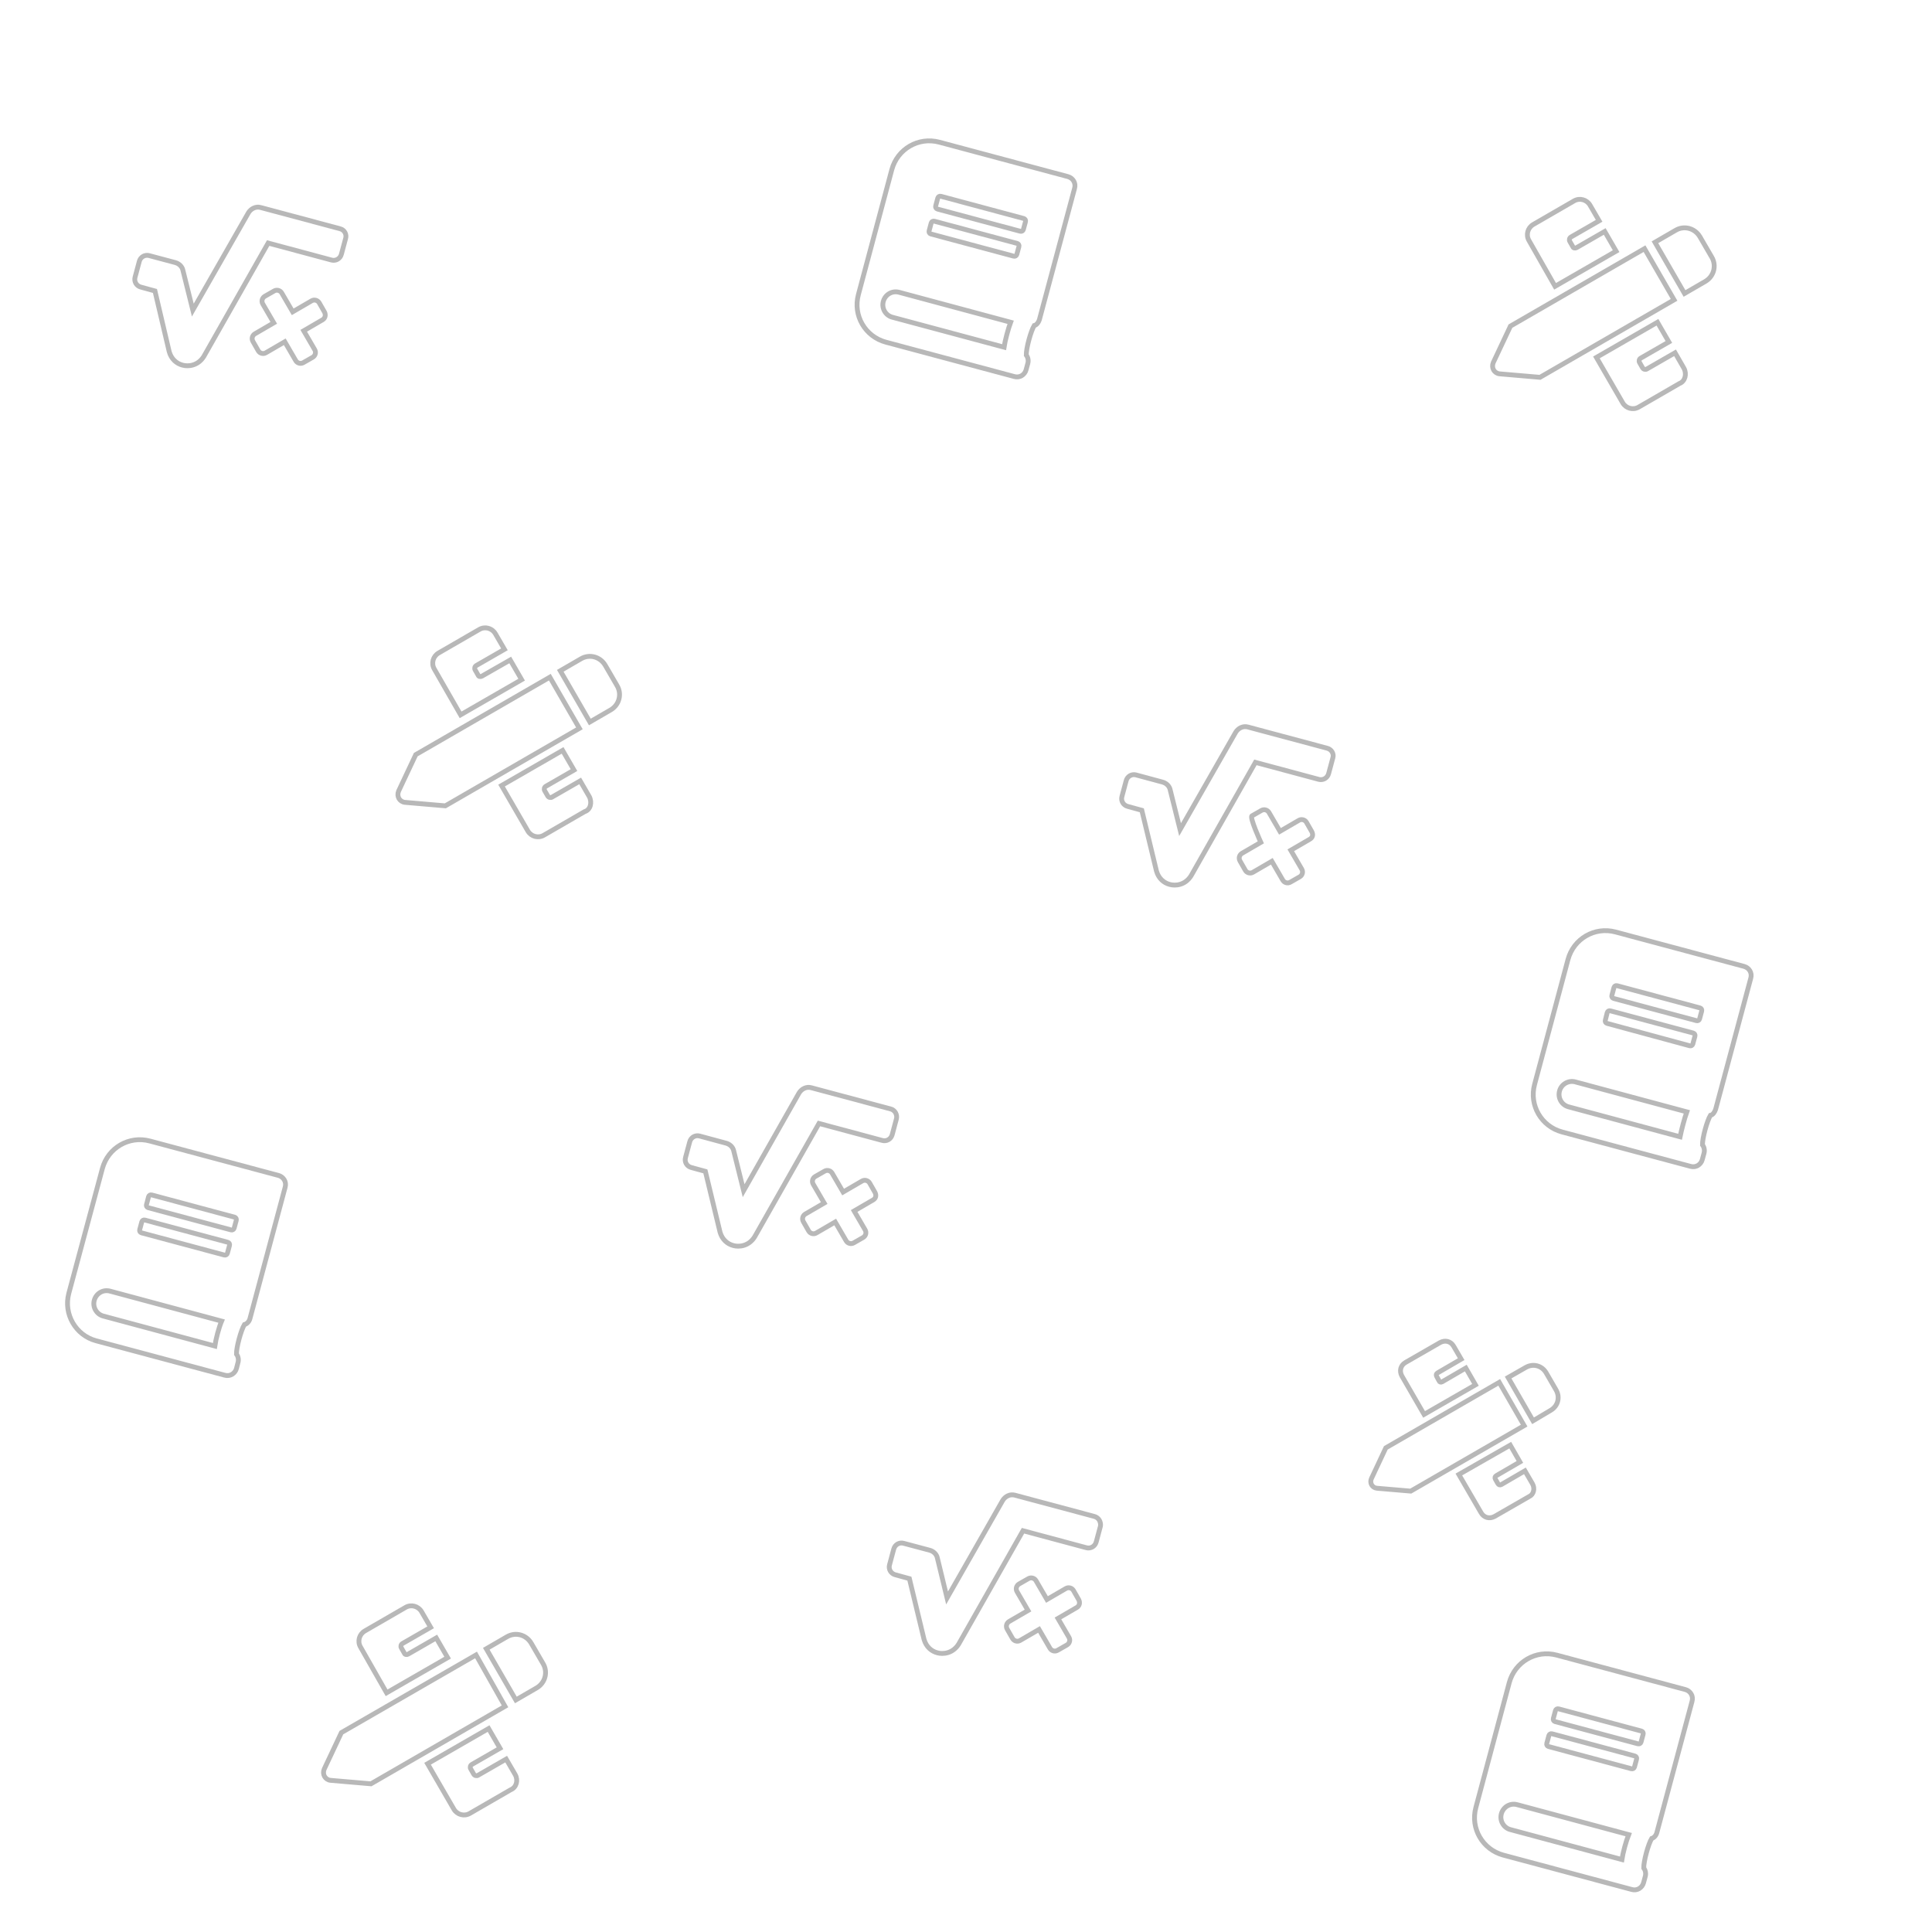 <?xml version="1.0" encoding="utf-8"?>
<!-- Generator: Adobe Illustrator 22.0.1, SVG Export Plug-In . SVG Version: 6.00 Build 0)  -->
<svg version="1.1" id="Слой_2_1_" xmlns="http://www.w3.org/2000/svg" xmlns:xlink="http://www.w3.org/1999/xlink" x="0px"
	 y="0px" viewBox="0 0 1000 1000" style="enable-background:new 0 0 1000 1000;" xml:space="preserve">
<style type="text/css">
	.st0{opacity:0.5;fill:none;stroke:#737373;stroke-width:2.5;stroke-miterlimit:10;enable-background:new    ;}
</style>
<path class="st0" d="M804.9,148.2l31.6-18.2l-5.9-10.2l-14.6,8.4c-0.7,0.4-1.7,0.2-1.9-0.5l0,0l-1.6-2.8c-0.4-0.7-0.2-1.7,0.6-2.2
	l14.6-8.4l-4.7-8.1c-1.7-2.9-5.4-3.9-8.3-2.2l-21.1,12.2c-2.9,1.7-3.9,5.4-2.2,8.3L804.9,148.2L804.9,148.2z M882.6,145.7
	c4.5-2.6,6-8.2,3.4-12.6l-6.1-10.5c-2.6-4.5-8.2-6-12.6-3.4l-10.7,6.2l15.3,26.5L882.6,145.7L882.6,145.7z M851.2,128.7l-69.4,40.1
	l-8.9,18.9c-1.1,2.7,0.5,5.5,3.3,5.8l20.9,1.8l69.4-40.1L851.2,128.7z M871.6,190.6l-4.6-8l-14.6,8.4c-0.7,0.4-1.7,0.2-2.2-0.6
	l-1.6-2.8c-0.4-0.7-0.2-1.7,0.6-2.2l14.6-8.4l-5.9-10.2L826.3,185l13.6,23.5c1.7,2.9,5.4,3.9,8.3,2.2l21.1-12.2
	C872.2,197.4,873.2,193.6,871.6,190.6L871.6,190.6z"/>
<path class="st0" d="M238.4,370l31.6-18.2l-5.9-10.2l-14.7,8.4c-0.7,0.4-1.7,0.2-1.9-0.5l0,0l-1.6-2.8c-0.4-0.7-0.2-1.7,0.6-2.2
	l14.6-8.4l-4.7-8.1c-1.7-2.9-5.4-3.9-8.3-2.2L227,338c-2.9,1.7-3.9,5.4-2.2,8.3L238.4,370L238.4,370z M316,367.5
	c4.5-2.6,6-8.2,3.4-12.6l-6.1-10.5c-2.6-4.5-8.2-6-12.6-3.4l-10.7,6.2l15.3,26.5L316,367.5L316,367.5z M284.6,350.5l-69.4,40.1
	l-8.9,18.9c-1.1,2.7,0.5,5.5,3.3,5.8l20.9,1.8l69.4-40.1L284.6,350.5z M305,412.3l-4.7-8.1l-14.6,8.4c-0.7,0.4-1.7,0.2-2.2-0.6
	l-1.6-2.8c-0.4-0.7-0.2-1.7,0.6-2.2l14.6-8.4l-5.9-10.2l-31.6,18.2l13.6,23.5c1.7,2.9,5.4,3.9,8.3,2.2l21.1-12.2
	C305.6,419.2,306.6,415.4,305,412.3L305,412.3z"/>
<path class="st0" d="M200.1,876.2l31.6-18.2l-5.9-10.2l-14.6,8.4c-0.7,0.4-1.7,0.2-1.9-0.5l0,0l-1.6-2.8c-0.4-0.7-0.2-1.7,0.6-2.2
	l14.6-8.4l-4.7-8.1c-1.7-2.9-5.4-3.9-8.3-2.2l-21.1,12.2c-2.9,1.7-3.9,5.4-2.2,8.3L200.1,876.2L200.1,876.2z M277.7,873.7
	c4.5-2.6,6-8.2,3.4-12.6l-6.1-10.5c-2.6-4.5-8.2-6-12.6-3.4l-10.7,6.2l15.3,26.5L277.7,873.7L277.7,873.7z M246.4,856.6l-69.7,40.2
	l-8.9,18.9c-1.1,2.7,0.5,5.5,3.3,5.8l20.9,1.8l69.4-40.1L246.4,856.6z M266.7,918.6l-4.7-8.1l-14.6,8.4c-0.7,0.4-1.7,0.2-2.2-0.6
	l-1.6-2.8c-0.4-0.7-0.2-1.7,0.6-2.2l14.6-8.4l-5.9-10.2l-31.6,18.2l13.6,23.5c1.7,2.9,5.4,3.9,8.3,2.2l21.1-12.2
	C267.3,925.2,268.3,921.5,266.7,918.6L266.7,918.6z"/>
<path class="st0" d="M737.1,732.1l26.6-15.3l-5-8.7l-12.2,7.1c-0.7,0.4-1.4,0.2-1.6-0.4l0,0l-1.3-2.4c-0.4-0.7-0.2-1.4,0.5-1.8
	l12.2-7.1l-3.9-6.7c-1.5-2.6-4.4-3.3-7-1.9l-17.9,10.3c-2.6,1.5-3.3,4.4-1.9,7L737.1,732.1L737.1,732.1z M802.6,730
	c3.8-2.2,5-6.8,2.8-10.6l-5.1-8.8c-2.2-3.8-6.8-5-10.6-2.8l-9.1,5.2l12.9,22.4L802.6,730L802.6,730z M776,715.5l-58.7,33.9l-7.5,16
	c-0.9,2.2,0.4,4.6,2.8,4.9l17.6,1.5l58.7-33.9L776,715.5z M793.2,768l-3.9-6.7l-12.2,7.1c-0.7,0.4-1.4,0.2-1.8-0.5l-1.3-2.3
	c-0.4-0.7-0.2-1.4,0.5-1.8l12.2-7.1l-5-8.7l-26.6,15.2l11.5,19.8c1.5,2.6,4.4,3.3,7,1.9l17.9-10.3
	C793.8,773.6,794.6,770.5,793.2,768L793.2,768z"/>
<path class="st0" d="M129.4,682.4l18.2-67.9c0.8-2.8-0.9-5.4-3.5-6.1l-66.5-17.8c-10.8-2.9-21.7,3.5-24.6,14.2l-17.4,64.7
	c-2.8,10.7,3.6,21.7,14.2,24.5l66.5,17.8c2.8,0.8,5.4-0.9,6.1-3.5l0.8-3.1c0.4-1.5,0.1-3.1-0.8-4.3c-0.1-3.4,2.3-12.3,4.1-15.3
	C127.9,685.2,129,684,129.4,682.4L129.4,682.4z M76.9,619.4c0.2-0.7,0.9-1.1,1.6-0.9l42.9,11.5c0.7,0.2,1.1,0.9,0.9,1.6l-1.1,4.1
	c-0.2,0.7-0.9,1.1-1.6,0.9l-42.9-11.5c-0.7-0.2-1.1-0.9-0.9-1.6C75.8,623.4,76.9,619.4,76.9,619.4z M73.4,632.4
	c0.2-0.7,0.9-1.1,1.6-0.9l42.9,11.5c0.7,0.2,1.1,0.9,0.9,1.6l-1.1,4.1c-0.2,0.7-0.9,1.1-1.6,0.9l-42.9-11.5
	c-0.7-0.2-1.1-0.9-0.9-1.6C72.3,636.5,73.4,632.4,73.4,632.4z M111.2,696.7l-57.7-15.5c-3.5-0.9-5.7-4.6-4.7-8.2
	c1-3.6,4.6-5.7,8.2-4.7l57.7,15.5C113.3,687.1,111.7,693.2,111.2,696.7z"/>
<path class="st0" d="M888,574.2l18.2-67.9c0.8-2.8-0.9-5.4-3.5-6.1l-66.5-17.8c-10.8-2.9-21.7,3.5-24.6,14.2l-17.3,64.7
	c-2.9,10.8,3.5,21.7,14.2,24.6l66.5,17.8c2.8,0.8,5.4-0.9,6.1-3.5l0.9-3.3c0.4-1.5,0.1-3.1-0.8-4.3c-0.1-3.4,2.3-12.3,4.1-15.3
	C886.5,577.1,887.5,575.7,888,574.2L888,574.2z M835.4,511.1c0.2-0.7,0.9-1.1,1.6-0.9l42.9,11.5c0.7,0.2,1.1,0.9,0.9,1.6l-1.1,4.1
	c-0.2,0.7-0.9,1.1-1.6,0.9l-42.9-11.5c-0.7-0.2-1.1-0.9-0.9-1.6L835.4,511.1z M831.9,524.1c0.2-0.7,0.9-1.1,1.6-0.9l42.9,11.5
	c0.7,0.2,1.1,0.9,0.9,1.6l-1.1,4.1c-0.2,0.7-0.9,1.1-1.6,0.9l-42.8-11.6c-0.7-0.2-1.1-0.9-0.9-1.6L831.9,524.1z M869.6,588.4
	l-57.7-15.5c-3.5-0.9-5.7-4.6-4.7-8.2c0.9-3.5,4.6-5.7,8.2-4.7l57.7,15.5C871.9,578.8,870.3,584.9,869.6,588.4z"/>
<path class="st0" d="M538,165.4l18.2-67.9c0.8-2.8-0.9-5.4-3.5-6.1l-66.5-17.8c-10.8-2.9-21.7,3.5-24.6,14.2l-17.3,64.7
	c-2.9,10.8,3.5,21.7,14.2,24.6l66.5,17.8c2.8,0.8,5.4-0.9,6.1-3.5l0.9-3.3c0.4-1.5,0.1-3.1-0.8-4.3c-0.1-3.4,2.3-12.3,4.1-15.3
	C536.4,168.3,537.5,167,538,165.4L538,165.4z M485.4,102.5c0.2-0.7,0.9-1.1,1.6-0.9l42.9,11.5c0.7,0.2,1.1,0.9,0.9,1.6l-1.1,4.1
	c-0.2,0.7-0.9,1.1-1.6,0.9l-42.9-11.5c-0.7-0.2-1.1-0.9-0.9-1.6L485.4,102.5z M482,115.4c0.2-0.7,0.9-1.1,1.6-0.9l42.9,11.5
	c0.7,0.2,1.1,0.9,0.9,1.6l-1.1,4.1c-0.2,0.7-0.9,1.1-1.6,0.9l-42.9-11.5c-0.7-0.2-1.1-0.9-0.9-1.6L482,115.4z M519.7,179.7
	l-57.8-15.5c-3.5-0.9-5.7-4.6-4.7-8.2c1-3.6,4.6-5.7,8.2-4.7l57.7,15.5C521.9,170,520.2,176.3,519.7,179.7z"/>
<path class="st0" d="M857.6,948.5l18.2-67.9c0.8-2.8-0.9-5.4-3.5-6.1l-66.5-17.8c-10.8-2.9-21.7,3.5-24.6,14.2l-17.3,64.7
	c-2.9,10.8,3.5,21.7,14.2,24.6l66.5,17.8c2.8,0.8,5.4-0.9,6.1-3.5l0.9-3.3c0.4-1.5,0.1-3.1-0.8-4.3c-0.1-3.4,2.3-12.3,4.1-15.3
	C856.2,951.2,857.2,950,857.6,948.5L857.6,948.5z M805.1,885.4c0.2-0.7,0.9-1.1,1.6-0.9l42.9,11.5c0.7,0.2,1.1,0.9,0.9,1.6l-1.1,4.1
	c-0.2,0.7-0.9,1.1-1.6,0.9l-42.9-11.5c-0.7-0.2-1.1-0.9-0.9-1.6L805.1,885.4z M801.7,898.3c0.2-0.7,0.9-1.1,1.6-0.9l42.9,11.5
	c0.7,0.2,1.1,0.9,0.9,1.6l-1.1,4.1c-0.2,0.7-0.9,1.1-1.6,0.9L801.5,904c-0.7-0.2-1.1-0.9-0.9-1.6L801.7,898.3z M839.5,962.5
	L781.8,947c-3.5-0.9-5.7-4.6-4.7-8.2c1-3.6,4.6-5.7,8.2-4.7l57.7,15.5C841.6,953.1,840,959.1,839.5,962.5z"/>
<path class="st0" d="M168,161.6l-2.8-4.9c-0.8-1.3-2.5-1.8-3.9-1l-9.8,5.7l-5.7-9.8c-0.8-1.3-2.5-1.8-3.9-1l-4.9,2.8
	c-1.3,0.8-1.8,2.5-1,3.9l5.7,9.8l-9.8,5.7c-1.3,0.8-1.8,2.5-1,3.9l2.8,4.9c0.8,1.3,2.5,1.8,3.9,1l9.8-5.7l5.7,9.8
	c0.8,1.3,2.5,1.8,3.9,1l4.9-2.8c1.3-0.8,1.8-2.5,1-3.9l-5.7-9.8l9.8-5.7C168.3,164.7,168.7,163.1,168,161.6z M176,118.4l-41.1-11
	c-2.5-0.7-5,0.6-6.3,2.7l-28.8,50.4L94.7,140c-0.4-2.1-2.1-3.6-4-4.1l-13.5-3.6c-2.2-0.6-4.5,0.7-5.1,3l-2.2,8.2
	c-0.6,2.2,0.7,4.5,3,5.1l7.3,2l7.4,31.5c1.1,3.8,3.8,6.1,6.9,6.9c2.9,0.8,7.9,0.4,11-4.5l33.3-58.7l32.8,8.8c2.2,0.6,4.5-0.7,5.1-3
	l2.2-8.2C179.5,121.4,178.4,119,176,118.4z"/>
<path class="st0" d="M452.9,617.2l-2.8-4.9c-0.8-1.3-2.5-1.8-3.9-1l-9.8,5.7l-5.7-9.8c-0.8-1.3-2.5-1.8-3.9-1l-4.9,2.8
	c-1.3,0.8-1.8,2.5-1,3.9l5.7,9.8l-9.8,5.7c-1.3,0.8-1.8,2.5-1,3.9l2.8,4.9c0.8,1.3,2.5,1.8,3.9,1l9.8-5.7l5.7,9.8
	c0.8,1.3,2.5,1.8,3.9,1l4.9-2.8c1.3-0.8,1.8-2.5,1-3.9l-5.7-9.8l9.8-5.7C453.3,620.3,453.7,618.8,452.9,617.2z M461,574l-41.1-11
	c-2.5-0.7-5,0.6-6.3,2.7l-28.7,50.6l-5.1-20.5c-0.4-2.1-2.1-3.6-4-4.1l-13.7-3.7c-2.2-0.6-4.5,0.7-5.1,3l-2.2,8.2
	c-0.6,2.2,0.7,4.5,3,5.1l7.3,2l7.6,31.5c1.1,3.8,3.8,6.1,6.9,6.9c2.9,0.8,7.9,0.4,11-4.5l33.3-58.7l32.8,8.8c2.2,0.6,4.5-0.7,5.1-3
	l2.2-8.2C464.5,577,463.3,574.6,461,574z"/>
<path class="st0" d="M679,430.5l-2.8-4.9c-0.8-1.3-2.5-1.8-3.9-1l-9.8,5.7l-5.7-9.8c-0.8-1.3-2.5-1.8-3.9-1l-4.9,2.8
	c-1.3,0.8,4.6,13.7,4.6,13.7l-9.8,5.7c-1.3,0.8-1.8,2.5-1,3.9l2.8,4.9c0.8,1.3,2.5,1.8,3.9,1l9.8-5.7l5.7,9.8c0.8,1.3,2.5,1.8,3.9,1
	l4.9-2.8c1.3-0.8,1.8-2.5,1-3.9l-5.7-9.8l9.8-5.7C679.4,433.6,679.8,432.1,679,430.5z M687,387.3l-41.1-11c-2.5-0.7-5,0.6-6.3,2.7
	l-28.8,50.4l-5.1-20.5c-0.4-2.1-2.1-3.6-4-4.1l-13.7-3.7c-2.2-0.6-4.5,0.7-5.1,3l-2.2,8.2c-0.6,2.2,0.7,4.5,3,5.1l7.3,2l7.6,31.5
	c1.1,3.8,3.8,6.1,6.9,6.9c2.9,0.8,7.9,0.4,11-4.5l33.3-58.7l32.8,8.8c2.2,0.6,4.5-0.7,5.1-3l2.2-8.2
	C690.5,390.3,689.3,387.9,687,387.3z"/>
<path class="st0" d="M558.4,828.1l-2.8-4.9c-0.8-1.3-2.5-1.8-3.9-1l-9.8,5.7l-5.7-9.8c-0.8-1.3-2.5-1.8-3.9-1l-4.9,2.8
	c-1.3,0.8-1.8,2.5-1,3.9l5.7,9.8l-9.8,5.7c-1.3,0.8-1.8,2.5-1,3.9l2.8,4.9c0.8,1.3,2.5,1.8,3.9,1l9.8-5.7l5.7,9.8
	c0.8,1.3,2.5,1.8,3.9,1l4.9-2.8c1.3-0.8,1.8-2.5,1-3.9l-5.7-9.8l9.8-5.7C558.7,831.2,559.1,829.6,558.4,828.1z M566.4,784.9
	l-41.1-11c-2.5-0.7-5,0.6-6.3,2.7l-28.8,50.5l-5-20.6c-0.4-2.1-2.1-3.6-4-4.1l-13.5-3.6c-2.2-0.6-4.5,0.7-5.1,3l-2.2,8.2
	c-0.6,2.2,0.7,4.5,3,5.1l7.3,2l7.6,31.5c1.1,3.8,3.8,6.1,6.9,6.9c2.9,0.8,7.9,0.4,11-4.5l33.3-58.7l32.8,8.8c2.2,0.6,4.5-0.7,5.1-3
	l2.2-8.2C569.9,787.9,568.8,785.5,566.4,784.9z"/>
</svg>

